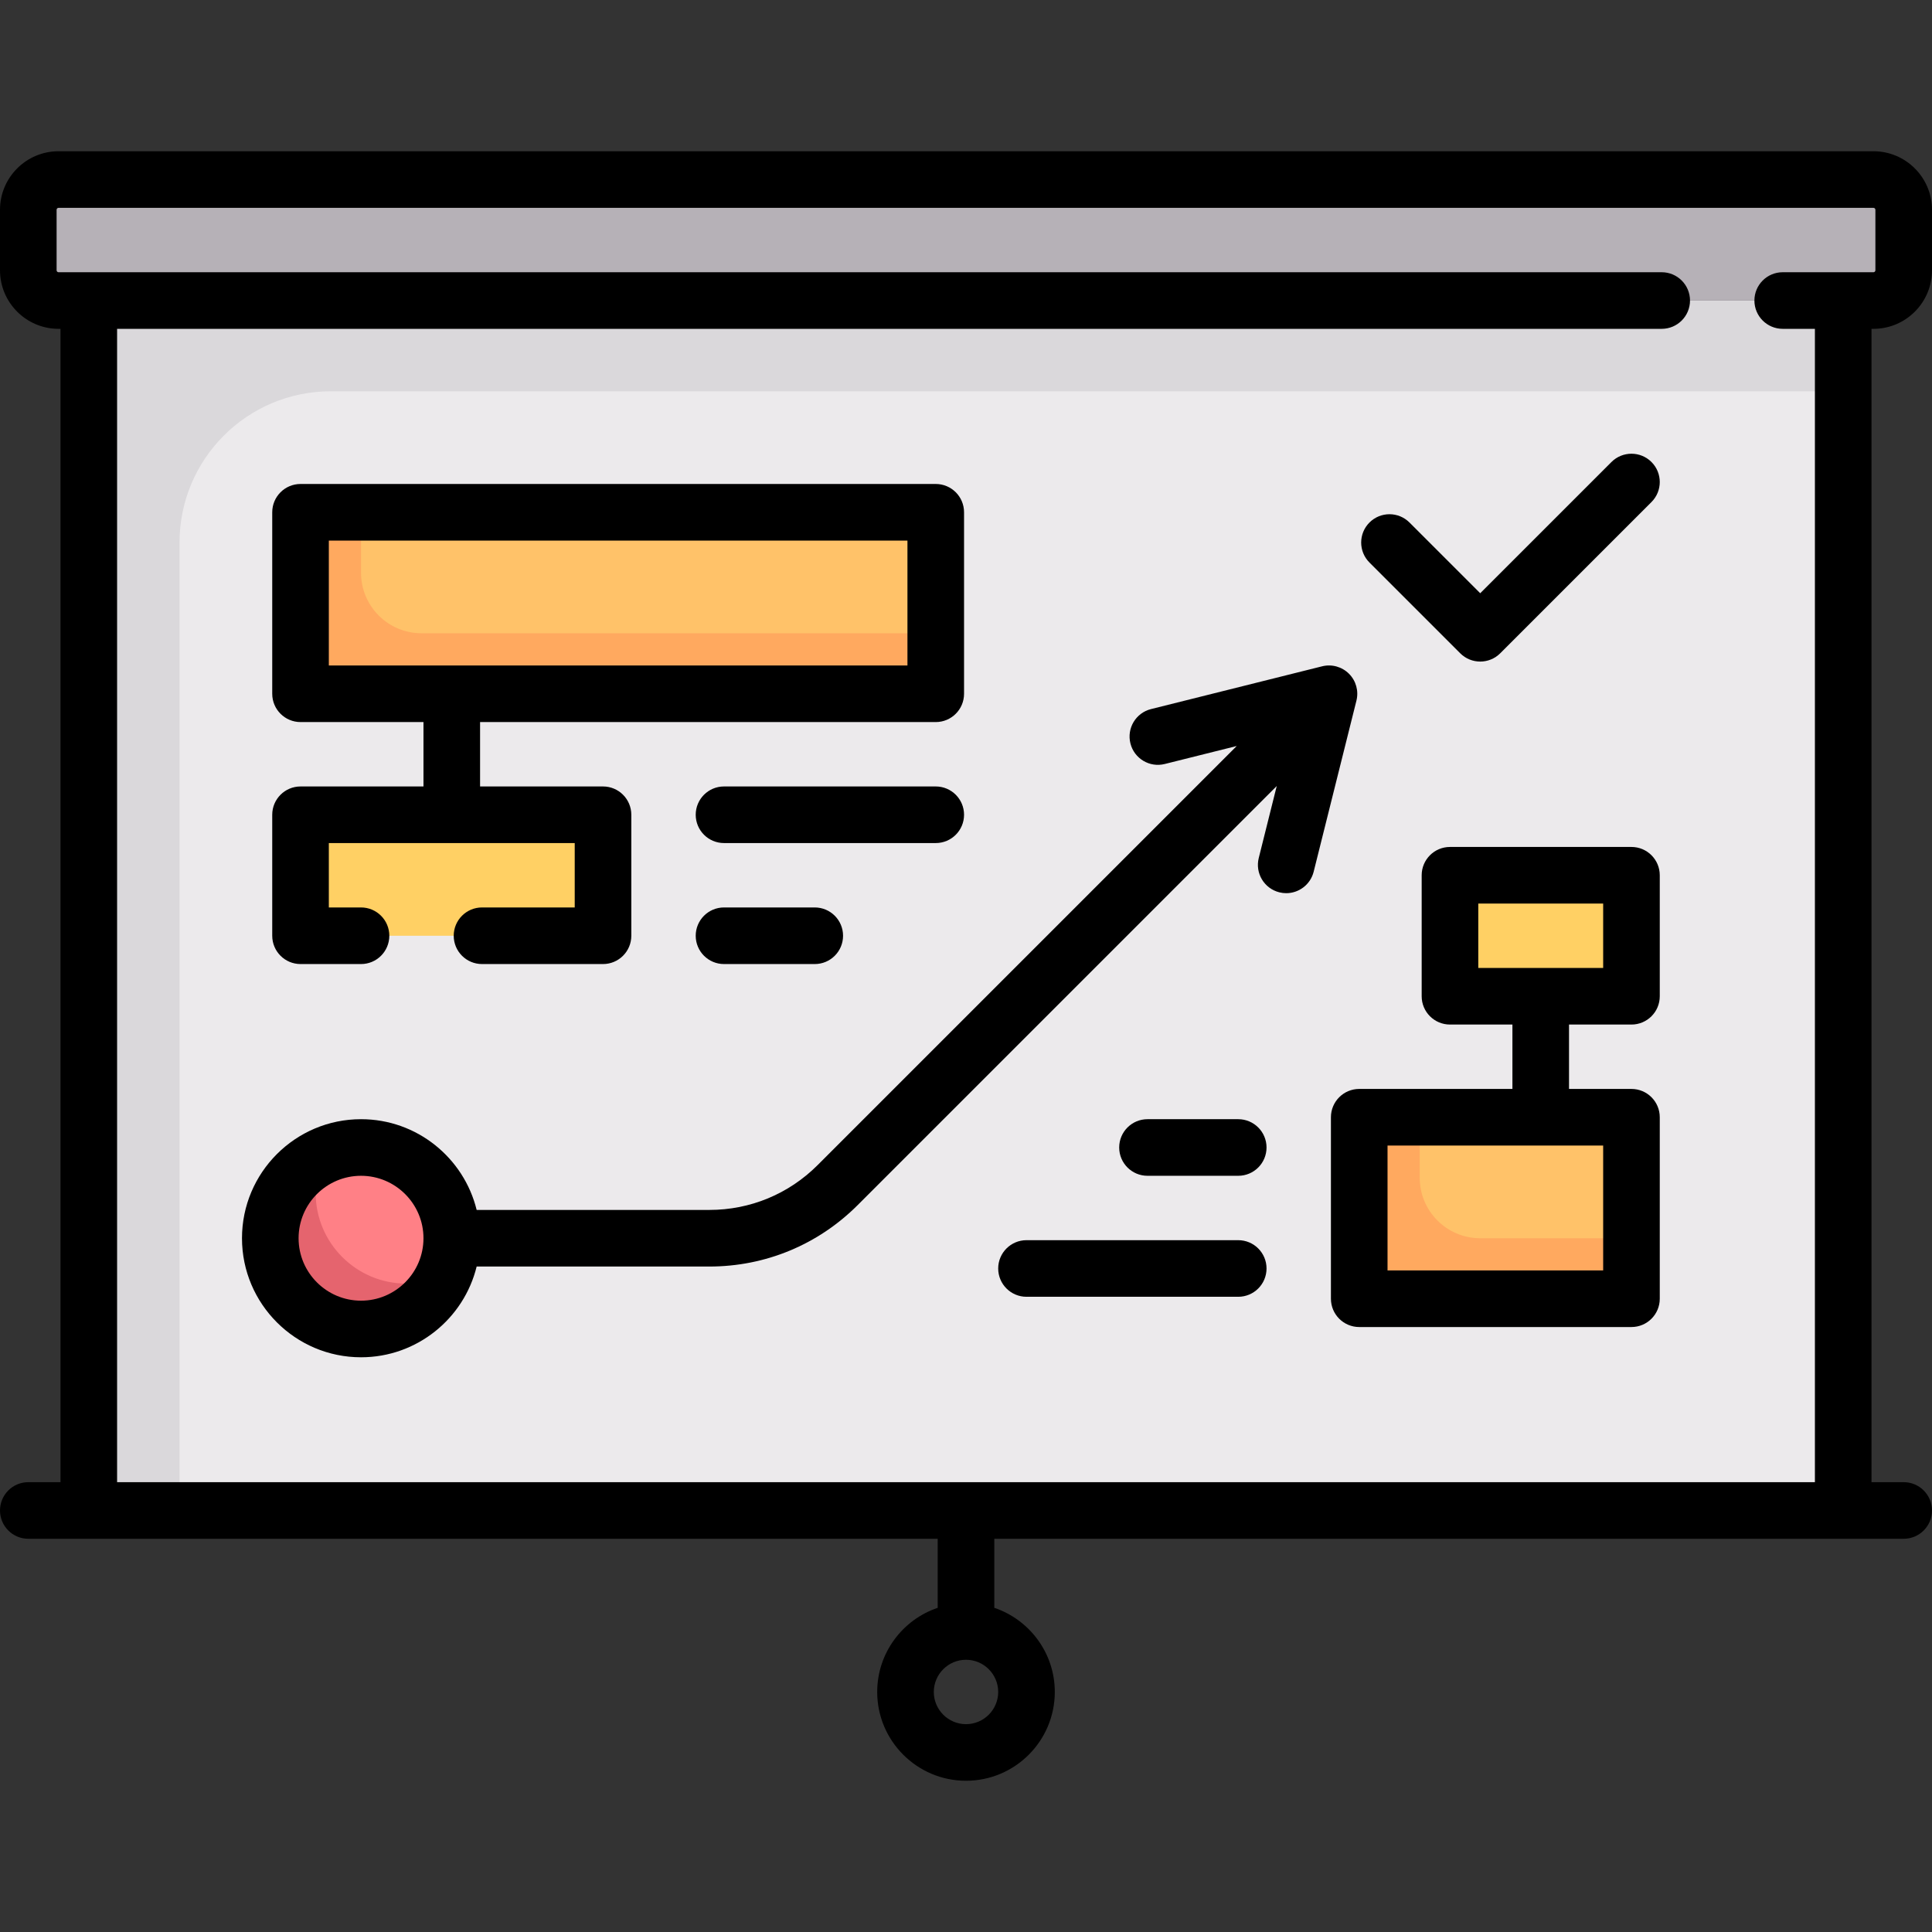 <?xml version="1.0" encoding="iso-8859-1"?>
<!-- Generator: Adobe Illustrator 19.0.0, SVG Export Plug-In . SVG Version: 6.00 Build 0)  -->
<svg xmlns="http://www.w3.org/2000/svg" xmlns:xlink="http://www.w3.org/1999/xlink" version="1.1" id="Capa_1" x="0px" y="0px" viewBox="0 0 512 512" style="enable-background:new 0 0 512 512;" xml:space="preserve" width="512" height="512">
<rect x="0" y="0" width="512" height="512" fill="#333333" stroke="none"/>
<g>
	<g>
		<rect x="23.532" y="79.645" style="fill:#ECEAEC;" width="464.935" height="320.645"/>
		<path style="fill:#DAD8DB;" d="M87.661,103.694h400.806V79.645H23.532V400.29h24.048V143.774    C47.581,121.638,65.525,103.694,87.661,103.694z"/>
		<path style="fill:#B6B1B7;" d="M496.484,47.581H15.516c-4.427,0-8.016,3.589-8.016,8.016v16.032c0,4.427,3.589,8.016,8.016,8.016    h480.968c4.427,0,8.016-3.589,8.016-8.016V55.597C504.5,51.169,500.911,47.581,496.484,47.581z"/>
		<path style="fill:#FFC269;" d="M239.968,183.855H87.661c-4.427,0-8.016-3.589-8.016-8.016v-32.065    c0-4.427,3.589-8.016,8.016-8.016h152.306c4.427,0,8.016,3.589,8.016,8.016v32.065    C247.984,180.266,244.395,183.855,239.968,183.855z"/>
		<path style="fill:#FFA95F;" d="M111.71,167.823c-8.854,0-16.032-7.178-16.032-16.032v-16.032h-8.016    c-4.427,0-8.016,3.589-8.016,8.016v32.065c0,4.427,3.589,8.016,8.016,8.016h152.306c4.427,0,8.016-3.589,8.016-8.016v-8.016    H111.71z"/>
		<path style="fill:#FFD064;" d="M151.79,247.984H87.661c-4.427,0-8.016-3.589-8.016-8.016v-16.032c0-4.427,3.589-8.016,8.016-8.016    h64.129c4.427,0,8.016,3.589,8.016,8.016v16.032C159.806,244.395,156.218,247.984,151.79,247.984z"/>
		<path style="fill:#FFD064;" d="M424.339,264.016h-32.065c-4.427,0-8.016-3.589-8.016-8.016v-16.032    c0-4.427,3.589-8.016,8.016-8.016h32.065c4.427,0,8.016,3.589,8.016,8.016V256C432.355,260.427,428.766,264.016,424.339,264.016z"/>
		<path style="fill:#FFC269;" d="M424.339,344.177h-56.113c-4.427,0-8.016-3.589-8.016-8.016v-32.065    c0-4.427,3.589-8.016,8.016-8.016h56.113c4.427,0,8.016,3.589,8.016,8.016v32.065    C432.355,340.588,428.766,344.177,424.339,344.177z"/>
		<path style="fill:#FFA95F;" d="M392.274,328.145c-8.854,0-16.032-7.178-16.032-16.032v-16.032h-8.016    c-4.427,0-8.016,3.589-8.016,8.016v32.065c0,4.427,3.589,8.016,8.016,8.016h56.113c4.427,0,8.016-3.589,8.016-8.016v-8.016    H392.274z"/>
		<circle style="fill:#FF8086;" cx="95.677" cy="328.145" r="24.048"/>
		<path style="fill:#E5646E;" d="M107.702,340.169c-13.282,0-24.048-10.767-24.048-24.048c0-3.524,0.8-6.846,2.163-9.862    c-8.351,3.771-14.187,12.129-14.187,21.886c0,13.282,10.767,24.048,24.048,24.048c9.758,0,18.116-5.836,21.886-14.186    C114.547,339.369,111.226,340.169,107.702,340.169z"/>
	</g>
	<g>
		<path d="M496.484,87.145c8.556,0,15.516-6.96,15.516-15.516V55.597c0-8.556-6.96-15.516-15.516-15.516H15.516    C6.96,40.081,0,47.041,0,55.597v16.032c0,8.556,6.96,15.516,15.516,15.516h0.516v305.646H7.5c-4.142,0-7.5,3.358-7.5,7.5    s3.358,7.5,7.5,7.5h241v18.297c-9.308,3.139-16.032,11.946-16.032,22.3c0,12.976,10.557,23.532,23.532,23.532    s23.532-10.557,23.532-23.532c0-10.353-6.724-19.16-16.032-22.3v-18.297h241c4.142,0,7.5-3.358,7.5-7.5s-3.358-7.5-7.5-7.5h-8.532    V87.145H496.484z M256,456.919c-4.705,0-8.532-3.828-8.532-8.532s3.828-8.532,8.532-8.532s8.532,3.828,8.532,8.532    S260.705,456.919,256,456.919z M480.968,392.791H31.032V87.145H440.37c4.142,0,7.5-3.358,7.5-7.5s-3.358-7.5-7.5-7.5H15.516    c-0.285,0-0.516-0.231-0.516-0.516V55.597c0-0.285,0.231-0.516,0.516-0.516h480.968c0.285,0,0.516,0.231,0.516,0.516v16.032    c0,0.285-0.231,0.516-0.516,0.516h-24.047c-4.142,0-7.5,3.358-7.5,7.5s3.358,7.5,7.5,7.5h8.531V392.791z"/>
		<path d="M79.645,255.484h16.029c4.142,0,7.5-3.358,7.5-7.5s-3.358-7.5-7.5-7.5h-8.529v-17.064h65.162v17.064H127.74    c-4.142,0-7.5,3.358-7.5,7.5s3.358,7.5,7.5,7.5h32.066c4.142,0,7.5-3.358,7.5-7.5v-32.064c0-4.142-3.358-7.5-7.5-7.5h-32.581    v-17.064h120.758c4.142,0,7.5-3.358,7.5-7.5v-48.097c0-4.142-3.358-7.5-7.5-7.5H79.645c-4.142,0-7.5,3.358-7.5,7.5v48.097    c0,4.142,3.358,7.5,7.5,7.5h32.581v17.064H79.645c-4.142,0-7.5,3.358-7.5,7.5v32.064    C72.145,252.126,75.503,255.484,79.645,255.484z M87.145,143.258h153.339v33.097H87.145V143.258z"/>
		<path d="M432.355,224.452h-48.097c-4.142,0-7.5,3.358-7.5,7.5v32.064c0,4.142,3.358,7.5,7.5,7.5h16.548v17.064h-40.597    c-4.142,0-7.5,3.358-7.5,7.5v48.097c0,4.142,3.358,7.5,7.5,7.5h72.146c4.142,0,7.5-3.358,7.5-7.5v-48.097    c0-4.142-3.358-7.5-7.5-7.5h-16.548v-17.064h16.548c4.142,0,7.5-3.358,7.5-7.5v-32.064    C439.855,227.81,436.497,224.452,432.355,224.452z M424.855,336.677h-57.146v-33.097h57.146V336.677z M424.855,256.516h-33.097    v-17.064h33.097V256.516z"/>
		<path d="M427.052,122.438l-34.777,34.778l-18.746-18.745c-2.929-2.929-7.678-2.929-10.606,0c-2.929,2.929-2.929,7.678,0,10.606    l24.049,24.048c1.464,1.464,3.384,2.197,5.303,2.197s3.839-0.732,5.303-2.197l40.081-40.081c2.929-2.929,2.929-7.678,0-10.606    C434.729,119.51,429.98,119.51,427.052,122.438z"/>
		<path d="M357.497,178.552c-1.863-1.862-4.566-2.612-7.122-1.973l-45.346,11.336c-4.019,1.004-6.462,5.077-5.457,9.095    c1.004,4.019,5.076,6.462,9.095,5.457l19.077-4.769L216.687,308.755c-7.667,7.667-17.862,11.89-28.706,11.89h-61.664    c-3.375-13.786-15.829-24.048-30.64-24.048c-17.396,0-31.548,14.152-31.548,31.548s14.152,31.548,31.548,31.548    c14.812,0,27.265-10.262,30.64-24.048h61.664c14.851,0,28.812-5.783,39.313-16.284L338.35,208.304l-4.769,19.077    c-1.005,4.018,1.438,8.09,5.457,9.095c0.61,0.153,1.222,0.226,1.825,0.226c3.36,0,6.418-2.275,7.27-5.683l11.336-45.346    C360.108,183.118,359.359,180.415,357.497,178.552z M95.677,344.693c-9.125,0-16.548-7.423-16.548-16.548    s7.423-16.548,16.548-16.548s16.548,7.423,16.548,16.548S104.802,344.693,95.677,344.693z"/>
		<path d="M255.484,215.919c0-4.142-3.358-7.5-7.5-7.5h-56.113c-4.142,0-7.5,3.358-7.5,7.5s3.358,7.5,7.5,7.5h56.113    C252.126,223.419,255.484,220.062,255.484,215.919z"/>
		<path d="M328.145,296.597h-24.048c-4.142,0-7.5,3.358-7.5,7.5s3.358,7.5,7.5,7.5h24.048c4.142,0,7.5-3.358,7.5-7.5    S332.287,296.597,328.145,296.597z"/>
		<path d="M328.145,328.661h-56.113c-4.142,0-7.5,3.358-7.5,7.5s3.358,7.5,7.5,7.5h56.113c4.142,0,7.5-3.358,7.5-7.5    S332.287,328.661,328.145,328.661z"/>
		<path d="M191.871,240.484c-4.142,0-7.5,3.358-7.5,7.5s3.358,7.5,7.5,7.5h24.048c4.142,0,7.5-3.358,7.5-7.5s-3.358-7.5-7.5-7.5    H191.871z"/>
	</g>
</g>















</svg>
